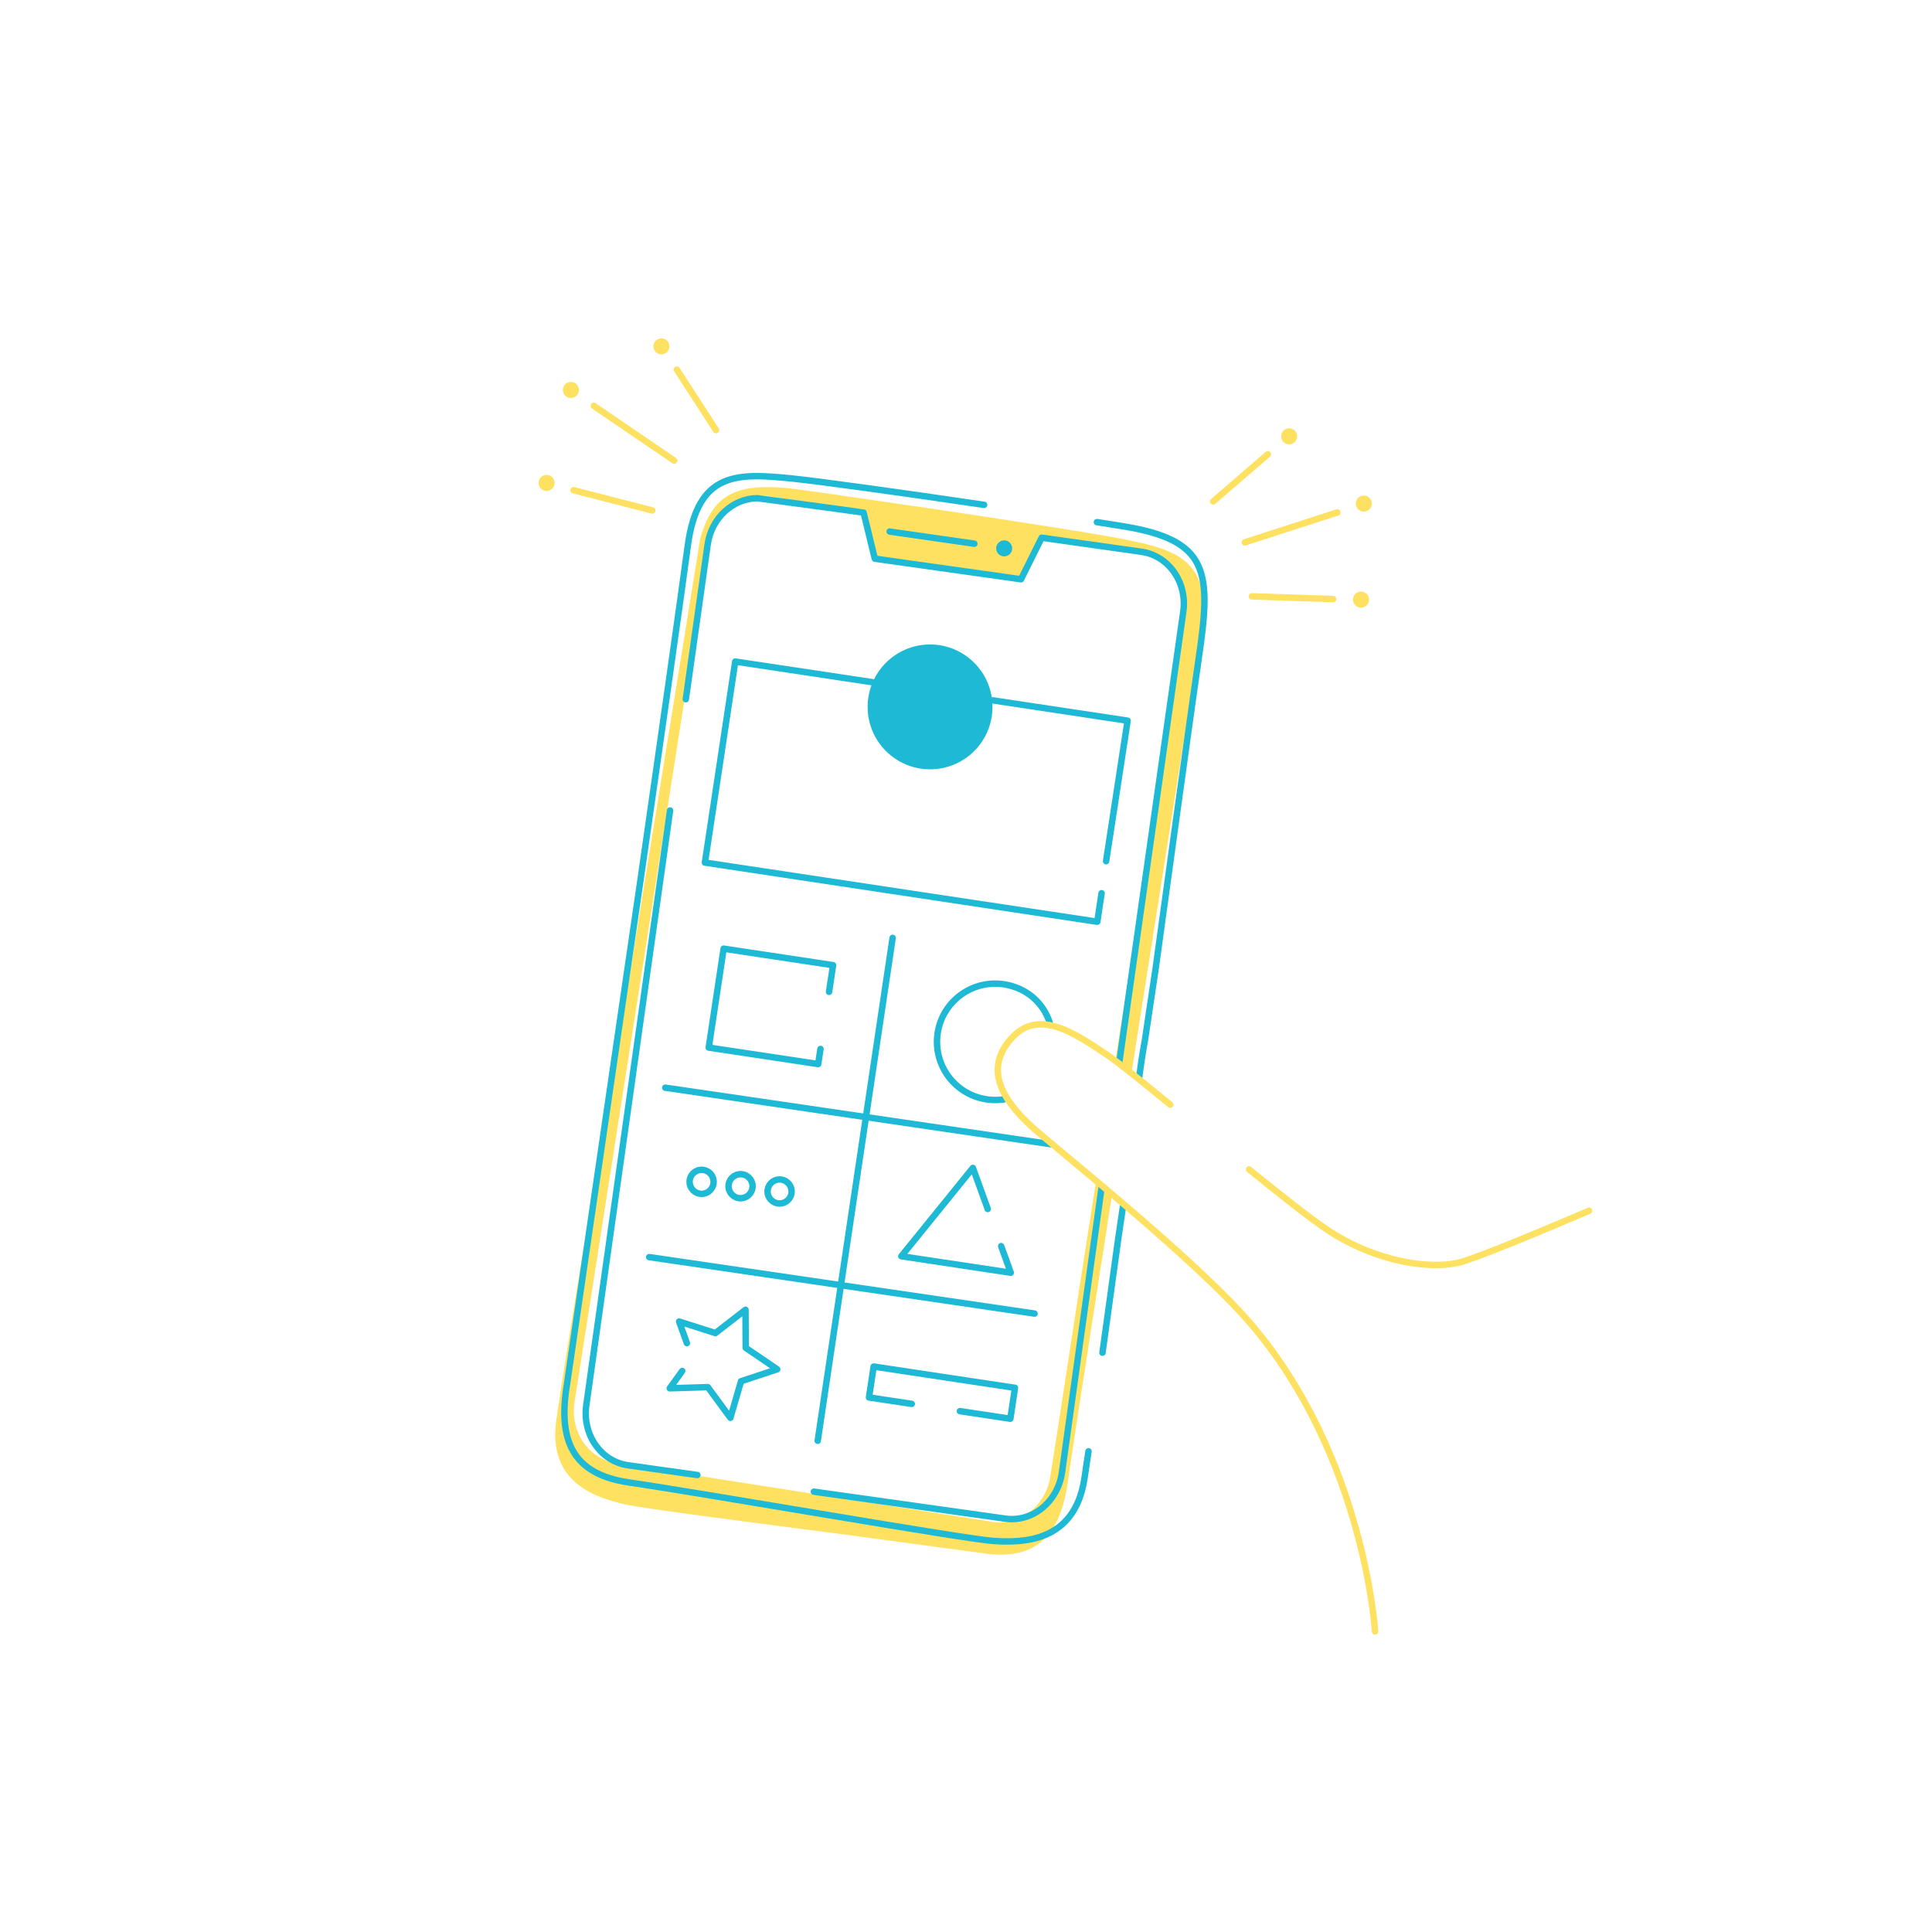 <svg xmlns="http://www.w3.org/2000/svg" viewBox="0 0 450 450"><defs><style>.a{fill:#ffe161;}.b,.c{fill:none;stroke-linecap:round;stroke-linejoin:round;stroke-width:1.5px;}.b{stroke:#1eb9d5;}.c{stroke:#fee161;}.d{fill:#1eb9d5;}.e{fill:#fee161;}</style></defs><title>3-steps-2</title><path class="a" d="M261.26,125.49c-5.42-1.07-24-4-44.13-7l-24.32-3.54-6.5-.9c-15.12-2.08-20.3,1.2-23.22,11.4L147,225s-13.23,77-17.41,105.65c-2.15,14.71,9.28,18.16,15.68,19.68,4,.95,28.52,4.11,50.77,7l32.82,4.43c13,2,18.36-4.68,20-17.58.43-3.3,4.88-32.06,10.29-66.78a14.57,14.57,0,0,0-3.88-2.09l-3.89,24.82L247,328.78l-2.37,15.15c-1.07,6.82-7.07,11.54-13.41,10.54l-87.86-13.74c-6.34-1-10.61-7.32-9.54-14.14l31.38-200.54c1.06-6.81,7.06-11.53,13.4-10.54l23.27,3.64,1.78,10.68,34.06,5.33,5.63-9.52,23.13,3.62c6.33,1,10.6,7.32,9.54,14.13l-16.3,104.16a4.66,4.66,0,0,1,3.8,2.58c7-44.61,14.26-90.76,16.26-102.9C282.53,130.15,273.77,128,261.26,125.49Z"/><path class="b" d="M265.31,251.07c.83-6.21,1.33-8.55,1.33-8.55l2.54-17s8.12-59.24,10-72c3-20.41,2.58-27.74-17.93-31l-5.76-.91"/><path class="b" d="M256.79,315.07l3.67-26.57c.38-2.77.75-4.88,1.11-7.55"/><path class="b" d="M229.22,117.59c-20.35-3-39-5.56-44.57-6.12-12.94-1.31-22.14-1.77-24.47,15.75-1.33,10-6,43-11,77.76L132.1,322.16c-2.21,13.09,1,21.16,14.33,23.12,18.24,2.67,78.32,13.22,85,13.64s18.89.44,21.16-14.56c.29-1.93.61-4,.94-6.32"/><path class="b" d="M162.43,343.56l-8.2-1.15-7.94-1.12c-6.34-.89-10.69-7.14-9.73-14l5.75-40.88L147,253.14l1.07-7.61,4.84-34.34,3.16-22.42"/><path class="b" d="M256.62,276.3,247.35,343c-1,6.82-6.87,11.61-13.21,10.72l-44.57-6.28"/><path class="b" d="M159.74,162.86l5.08-36c.87-6.23,5.89-10.77,11.58-10.82l18.49,2.48,6.26.88,2.61,10.72,34.05,4.8,4.81-9.68,23.25,3.28c6.34.9,10.7,7.14,9.74,13.95l-14.9,104.9"/><line class="b" x1="226.94" y1="126.64" x2="207.21" y2="123.81"/><line class="c" x1="157.04" y1="107.29" x2="138.31" y2="94.53"/><line class="c" x1="166.77" y1="100.18" x2="157.65" y2="86.09"/><line class="c" x1="151.93" y1="118.9" x2="133.59" y2="114.18"/><line class="c" x1="289.93" y1="126.33" x2="311.49" y2="119.35"/><line class="c" x1="282.59" y1="116.78" x2="295.3" y2="105.81"/><line class="c" x1="291.58" y1="138.9" x2="310.51" y2="139.53"/><circle class="d" cx="233.89" cy="127.73" r="1.87"/><circle class="e" cx="132.97" cy="90.83" r="1.87"/><circle class="e" cx="154.06" cy="80.67" r="1.87"/><circle class="e" cx="127.31" cy="112.48" r="1.87"/><circle class="e" cx="317.66" cy="117.29" r="1.87"/><circle class="e" cx="300.27" cy="101.62" r="1.87"/><circle class="e" cx="317.01" cy="139.66" r="1.87"/><circle class="d" cx="216.63" cy="164.65" r="14.54"/><path class="b" d="M233.86,256.05a13.55,13.55,0,1,1,2.27-26.23,12.87,12.87,0,0,1,8.54,9"/><polyline class="b" points="256.58 208.05 255.58 214.69 164.19 200.91 171.25 154.09 203.22 158.9"/><polyline class="b" points="231.21 163.12 262.64 167.86 257.63 200.59"/><polyline class="b" points="191.1 244.32 190.57 247.84 165.08 244 168.55 220.96 177.47 222.31 185.27 223.48 194.04 224.81 193.1 231.02"/><polyline class="b" points="212.37 326.99 202.41 325.49 203.49 318.29 215.01 320.03 225.09 321.55 236.41 323.25 235.33 330.45 223.59 328.68"/><polyline class="b" points="233.19 290.25 235.43 296.44 209.94 292.6 226.6 272.03 230.07 281.6"/><circle class="b" cx="163.42" cy="275.27" r="2.8"/><circle class="b" cx="172.49" cy="276.29" r="2.8"/><circle class="b" cx="181.58" cy="277.52" r="2.8"/><polyline class="b" points="159.99 312.85 158.18 307.81 166.63 310.5 173.64 305.07 173.69 313.94 181.03 318.93 172.6 321.72 170.12 330.24 164.87 323.09 156 323.36 158.9 319.33"/><line class="b" x1="207.91" y1="218.45" x2="190.46" y2="335.59"/><line class="b" x1="154.95" y1="253.34" x2="244.71" y2="266.5"/><line class="b" x1="151.21" y1="292.8" x2="240.97" y2="305.96"/><path class="c" d="M290.94,272.38c7.32,5.93,14,11.24,18.12,14,11.42,7.68,24.72,9.55,31.57,7.47S370.12,282,370.12,282"/><path class="c" d="M320.28,380s-2.5-40.92-29.12-71.87c-13.08-15.2-46.35-41.53-51.06-45.9-5.81-5.4-11.63-13.08-4.15-20.77,6.15-6.32,14.12-1,21.81,4.16,2.65,1.79,8.2,6.26,14.82,11.68"/></svg>